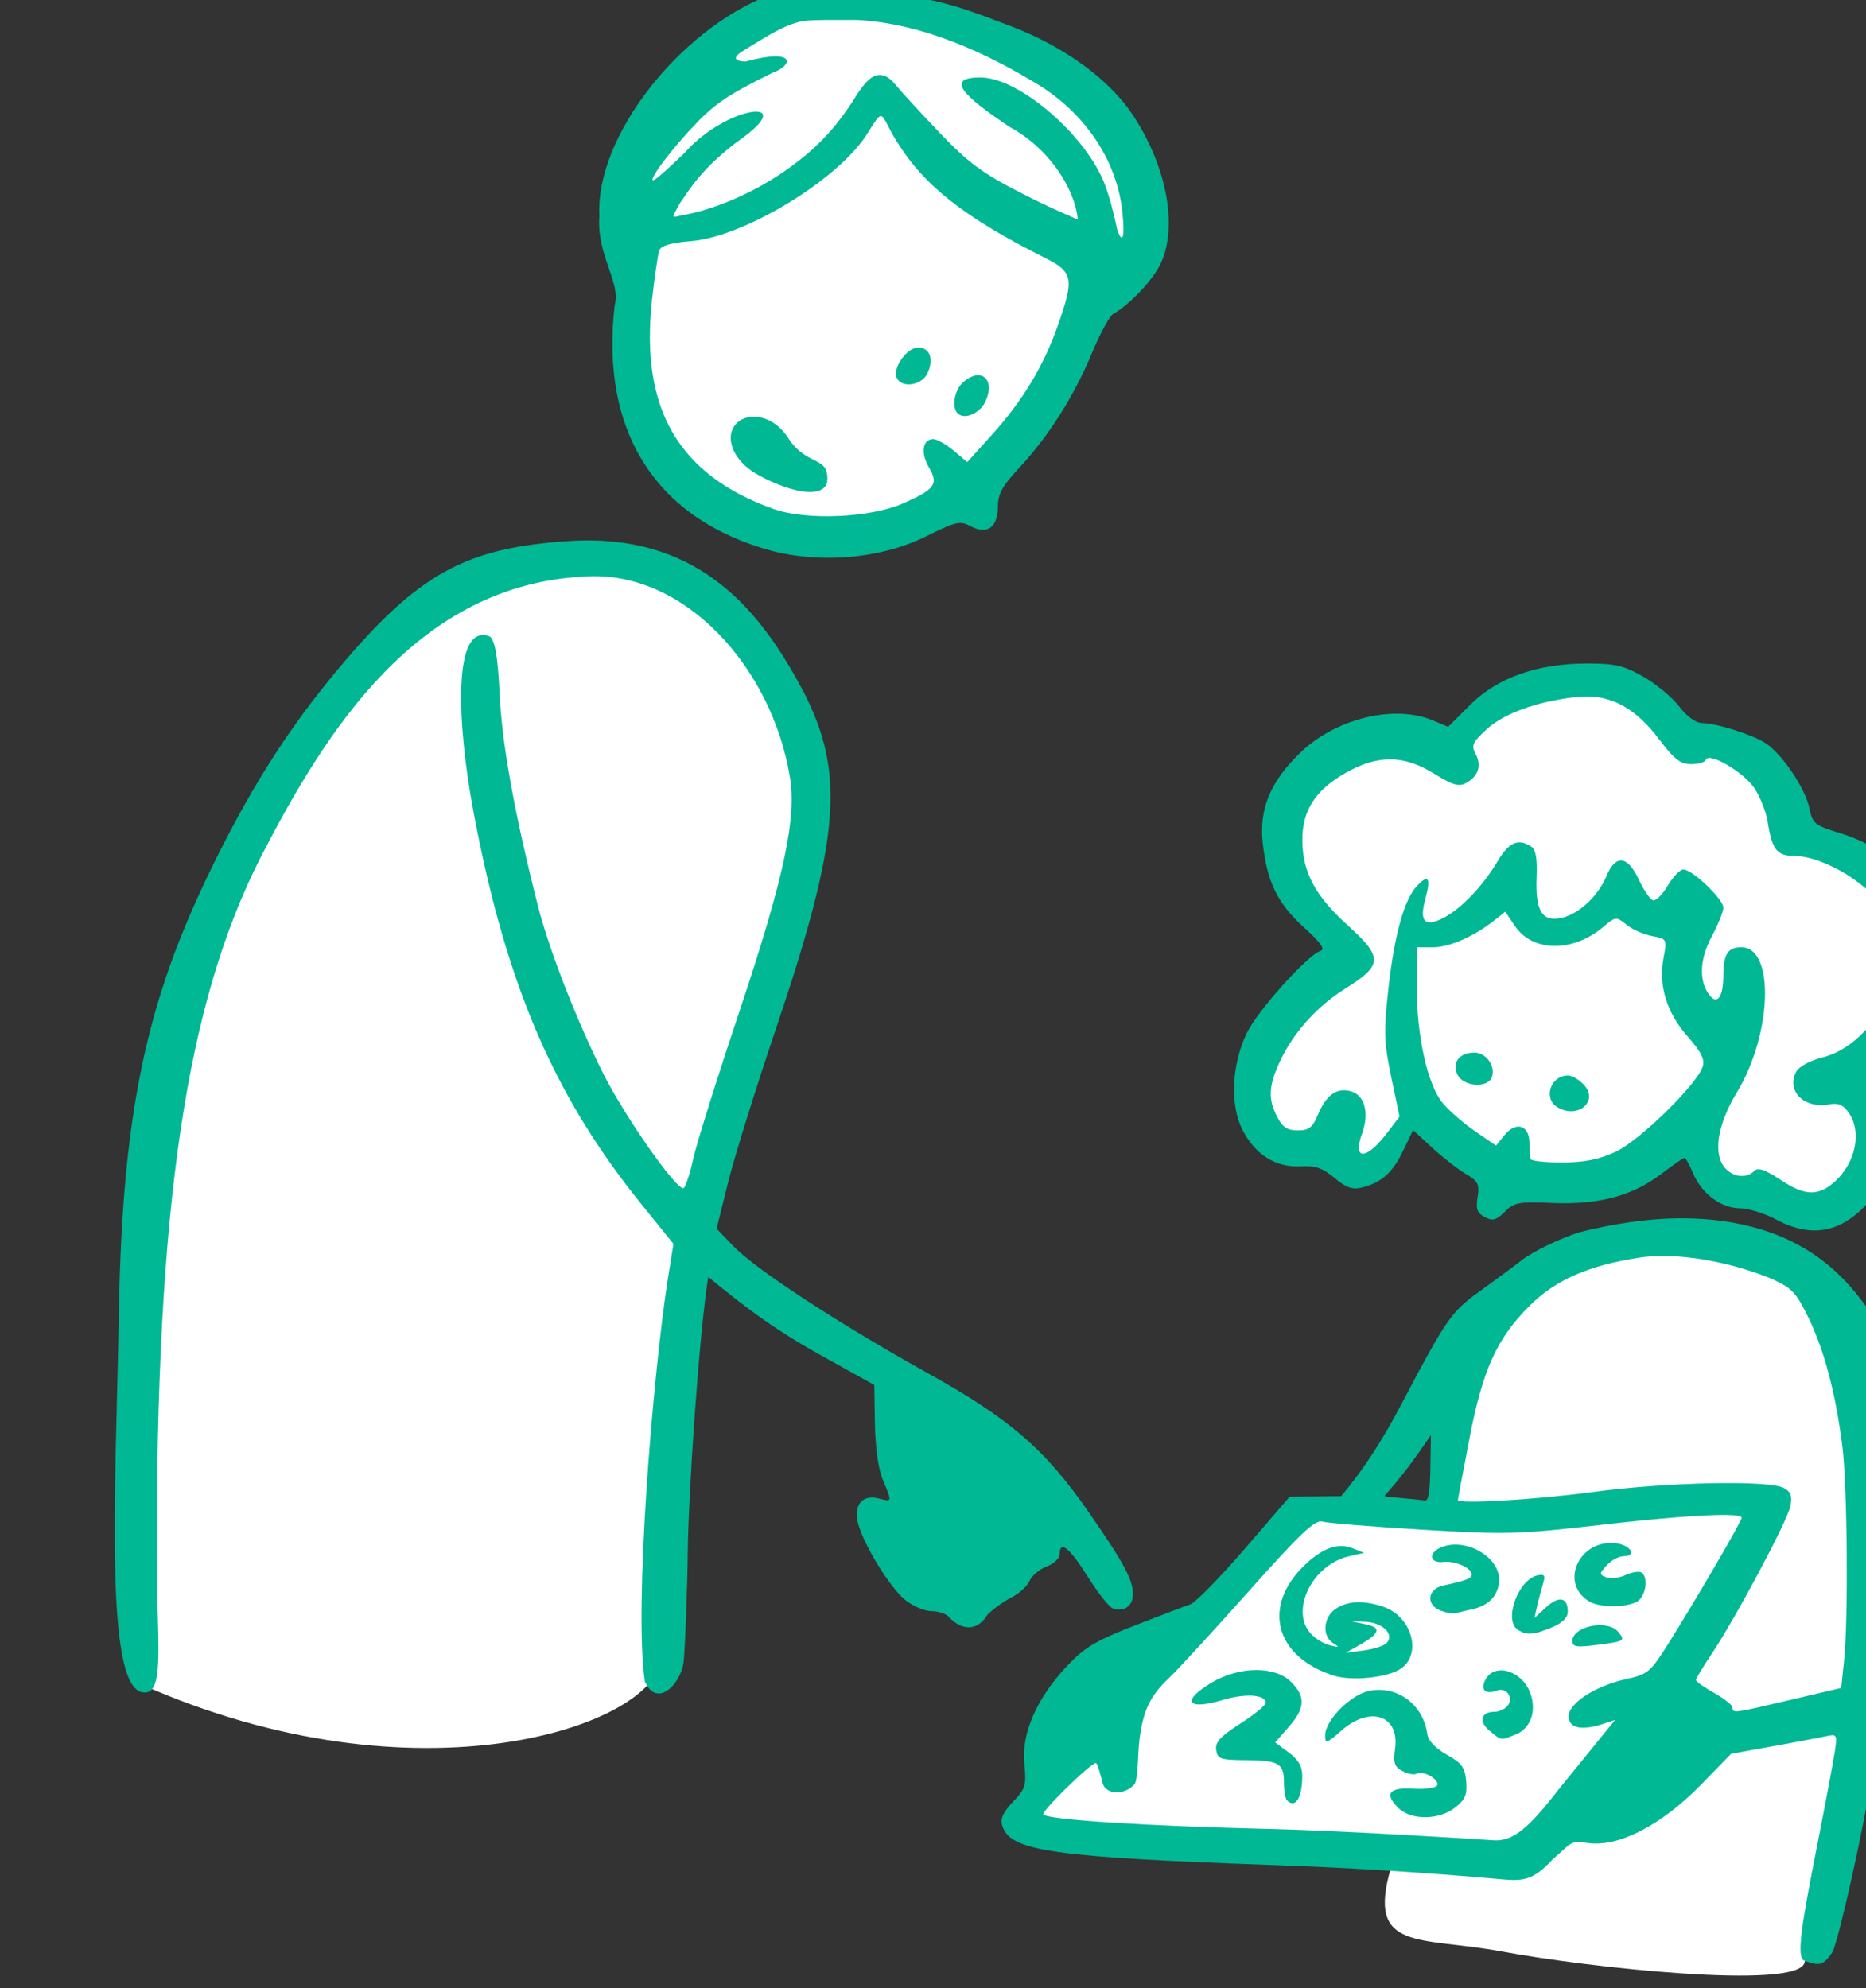 <?xml version="1.0" ?><svg height="187.937mm" viewBox="0 0 176.402 187.937" width="176.402mm" xmlns="http://www.w3.org/2000/svg">
    <rect x="0" y="0" width="176.402" height="187.937" fill="#333333" stroke="none"/>
    <path color="#000" d="m 29610.012,-1158.324 c -20.229,0.037 -50.182,8.457 -69.727,35.217 -24.056,32.935 -6.955,58.176 -6.955,58.176 -14.899,21.654 1.026,65.048 24.967,86.389 23.941,21.341 75.7,8.722 96.562,-6.668 20.863,-15.39 37.964,-60.023 46.286,-69.154 8.323,-9.131 22.23,-27.599 4.218,-56.635 -18.013,-29.036 -65.096,-42.067 -83.148,-46.133 -3.385,-0.762 -7.535,-1.2 -12.203,-1.191 z m -94.647,197.385 c -57.158,-0.608 -106.172,75.758 -133.801,129.014 -32.15,61.971 -30.097,192.787 -25.878,273.533 99.412,44.221 183.432,14.672 185.599,-8.516 2.166,-23.188 -5.929,-12.62 -0.228,-64.844 5.7,-52.224 30.21,-155.029 41.382,-183.654 11.173,-28.625 30.783,-105.473 -38.418,-138.613 -9.731,-4.66 -19.303,-6.82 -28.656,-6.92 z m 353.713,44.014 c -0.457,-0.016 -0.899,-0.011 -1.324,0.014 -22.112,1.286 -38.357,17.733 -43.621,22.742 -5.265,5.009 -18.428,-9.104 -36.891,2.471 -18.464,11.574 -31.775,35.365 -17.297,53.572 14.477,18.207 15.756,20.271 15.756,20.271 0,0 -38.32,22.303 -33.469,42.643 4.851,20.339 7.297,26.566 20.233,25.855 12.936,-0.711 13.37,15.682 21.133,9.137 10.718,-9.036 16.568,-22.65 16.568,-22.65 11.958,7.412 38.318,30.998 63.174,24.467 24.857,-6.532 38.019,-20.508 38.019,-20.508 0,0 -3.235,16.313 9.588,22.811 12.823,6.498 31.4,15.195 40.764,6.43 9.363,-8.765 8.762,-37.532 6.693,-44.334 -2.068,-6.802 19.629,-13.909 18.877,-40.238 -0.752,-26.33 -21.623,-42.102 -38.582,-46.332 -16.96,-4.23 -2.202,-20.362 -19.5,-28.416 -16.757,-7.803 -45.95,-27.433 -60.121,-27.934 z m 29.549,202.393 c -2.873,-0.012 -5.788,0.136 -8.738,0.453 -31.466,3.386 -49.821,18.159 -59.284,42.168 -9.462,24.009 -8.89,52.943 -8.89,52.943 l -52.43,-2.635 -100.795,112.109 c 45.26,18.058 136.078,7.384 133.342,16.721 -8.83,30.132 10.305,24.319 39.947,29.859 29.641,5.54 105.225,13.851 107.619,3.898 2.394,-9.952 8.096,-20.418 14.594,-55.918 6.498,-35.5 12.558,-144.042 -1.254,-165.289 -12.517,-19.255 -36.336,-34.198 -64.111,-34.311 z" fill="#FFFFFF" overflow="visible" paint-order="fill markers stroke" transform="translate(-73.536,-173.597) matrix(0.265,0,0,0.265,-6814.378,1126.759) translate(-3313.529,-2437.82)"/>
    <path d="m 29600.949,-1164.678 c -7.151,0.094 -14.197,1.417 -20.64,3.824 -32.172,12.331 -62.353,50.578 -60.832,78.84 -1.11,14.015 7.8,23.746 5.453,31.861 -5.24,45.258 14.841,76.526 56.324,87.699 17.822,4.487 39.44,2.807 56.344,-6.047 9.257,-4.513 10.66,-4.784 14.394,-2.785 5.828,3.119 9.643,0.348 9.643,-7.008 0,-4.549 1.565,-7.385 7.724,-13.984 10.364,-11.106 19.484,-25.511 25.813,-40.783 2.874,-6.933 6.284,-13.218 7.58,-13.967 6.212,-3.594 14.393,-12.326 17.072,-18.221 6.064,-13.35 1.919,-34.817 -10.236,-53.02 -8.319,-12.46 -24.188,-24.03 -42.799,-31.207 -13.8,-5.22 -26.18,-10.428 -44.574,-11.658 -6.86,-2.504 -14.115,-3.639 -21.266,-3.545 z m 0.485,12.771 c 3.937,-0.021 8.07,0.024 10.355,0.016 23.191,1.369 45.829,11.683 65.26,23.705 16.534,10.623 27.176,27.109 29.019,44.957 0.91,8.823 0.154,11.506 -1.804,6.402 -1.176,-5.679 -2.669,-11.536 -4.397,-16.191 -6.583,-17.599 -30.579,-38.327 -44.408,-38.361 -12.65,-0.031 -6.72,6.266 10.582,17.773 13.423,7.25 23.013,21.433 24.119,32.924 -8.501,-3.759 -11.868,-5.19 -20.773,-9.764 -13.264,-6.814 -18.377,-10.603 -28.301,-20.982 -6.659,-6.967 -13.757,-14.679 -15.774,-17.135 -7.693,-9.672 -12.735,1.873 -16.904,7.856 -6.13,8.866 -11.939,14.817 -20.709,21.223 -13.465,9.833 -28.165,15.189 -36.582,16.828 -6.51,1.267 -6.186,2.288 -2.888,-3.93 3.311,-4.523 7.625,-12.794 23.005,-23.744 18.76,-14.084 -6.665,-10.848 -21.324,5.826 -10.703,10.219 -13.056,11.881 -10.613,7.531 1.724,-3.071 7.492,-10.285 12.818,-16.033 8.197,-8.847 12.638,-11.91 28.934,-19.945 8.038,-2.89 8.361,-8.992 -9.342,-4.125 -3.092,0 -5.685,-0.95 -0.773,-3.928 8.413,-5.1 14.456,-9.247 21.32,-10.516 1.501,-0.278 5.242,-0.365 9.18,-0.387 z m 18.378,34.303 c 1.286,-0.149 2.115,3.154 5.627,8.848 9.864,15.978 24.094,27.184 52.934,41.688 10.189,5.125 10.597,7.304 4.555,24.42 -5.048,14.305 -12.501,26.61 -23.489,38.785 l -8.724,9.666 -4.871,-4.1 c -2.679,-2.255 -5.939,-4.098 -7.246,-4.098 -3.848,0 -4.611,4.898 -1.567,10.055 3.543,5.996 2.193,7.865 -9.332,12.918 -11.711,5.135 -34.475,6.093 -46.099,1.941 -33.961,-12.13 -47.674,-35.786 -43.329,-74.754 0.929,-8.334 2.105,-16.232 2.61,-17.549 0.622,-1.622 4.276,-2.664 11.328,-3.231 18.595,-1.493 51.455,-21.262 62.299,-37.48 3.028,-4.79 4.305,-6.994 5.304,-7.109 z m 13.336,82.551 c -3.889,0 -9.016,7.09 -7.669,10.601 1.556,4.052 9.023,3.03 11.095,-1.518 2.306,-5.063 0.791,-9.084 -3.426,-9.084 z m 21.456,9.881 c -1.565,-0.01 -3.481,0.796 -5.497,2.619 -2.988,2.705 -4.006,8.796 -1.828,10.973 2.362,2.364 7.859,0.067 9.86,-4.123 2.645,-5.536 0.906,-9.456 -2.535,-9.469 z m -80.069,14.762 c -2.508,0.01 -4.776,0.902 -6.334,2.625 -4.155,4.594 -1.245,12.875 7.361,17.844 12.466,7.105 27.958,10.257 24.872,-1.068 -1.188,-4.36 -8.192,-3.312 -13.534,-11.699 -3.339,-5.242 -8.185,-7.71 -12.365,-7.701 z m -57.461,44.152 c -2.771,-0.048 -5.636,0.022 -8.603,0.221 -36.279,2.426 -53.433,11.133 -82.569,46.104 -16.7,20.045 -29.531,39.953 -42.621,66.133 -23.806,47.612 -33.95,86.383 -35.226,163.334 -1.035,62.411 -5.797,138.611 10.207,135.004 5.952,-1.341 3.358,-20.739 3.308,-46.131 -0.257,-126.344 10.225,-199.22 37.358,-252.207 23.062,-44.579 55.433,-96.651 115.273,-99.584 35.509,-2.443 66.756,32.325 73.221,71.428 2.338,14.144 -1.411,34.156 -17.983,83.676 -7.964,23.8 -15.403,47.529 -16.533,52.734 -1.127,5.205 -2.638,9.829 -3.359,10.275 -2.178,1.346 -20.838,-25.202 -28.658,-40.773 -9.439,-18.794 -19.376,-44.272 -23.317,-59.793 -8.228,-32.409 -12.791,-57.488 -13.638,-74.955 -0.669,-13.777 -1.568,-19.283 -3.454,-21.17 -13.514,-5.455 -11.834,30.992 -5.861,62.787 11.742,62.506 29.276,101.795 59.887,139.707 l 11.392,14.111 -2.187,13.648 c -5.334,35.536 -11.889,115.494 -8.027,142.445 4.303,9.528 12.518,1.165 13.773,-6.439 0.563,-3.402 1.519,-30.935 1.539,-39.018 0.171,-20.923 4.017,-78.125 7.309,-98.852 14.171,11.652 24.62,19.464 42.841,29.422 l 16.399,9.121 0.223,13.809 c 0.137,8.543 1.227,16.217 2.859,20.119 3.353,8.024 3.411,7.799 -1.701,6.516 -5.836,-1.465 -8.968,2.668 -7.059,9.322 2.234,7.784 11.146,22.229 16.488,26.725 2.732,2.298 7.007,4.168 9.526,4.168 2.517,0 5.63,0.997 6.607,2.449 4.153,4.191 9.694,5.074 13.469,-1.223 2.021,-2.02 5.876,-4.775 8.57,-6.123 2.697,-1.348 5.578,-3.991 6.405,-5.873 0.826,-1.882 3.584,-4.205 6.123,-5.164 2.542,-0.959 4.621,-2.911 4.621,-4.336 0,-5.165 3.519,-2.379 9.953,7.885 3.613,5.762 7.627,10.882 8.922,11.379 3.94,1.512 7.252,-0.755 7.252,-4.965 0,-5.252 -3.103,-11.03 -15.649,-29.152 -15.643,-22.593 -28.222,-33.465 -57.601,-49.787 -31.315,-17.398 -61.244,-36.943 -69.176,-45.174 l -6.078,-6.309 4.031,-16.307 c 2.219,-8.969 9.876,-33.574 17.016,-54.68 22.987,-67.949 24.932,-91.37 10.006,-120.439 -13.681,-25.824 -33.712,-53.345 -75.278,-54.068 z m 354.969,43.891 c -17.846,-0.023 -32.181,5.017 -41.916,14.738 l -7.863,7.852 -5.557,-2.322 c -13.808,-5.77 -34.697,-0.607 -47.367,11.707 -10.48,10.186 -14.493,19.841 -13.238,31.85 1.451,13.885 5.292,21.8 14.71,30.312 5.962,5.382 7.68,7.804 5.942,8.342 -4.551,1.408 -22.413,21.282 -26.268,29.229 -5.481,11.3 -6.143,25.712 -1.597,34.625 4.52,8.86 11.892,13.486 20.722,13.006 5.299,-0.288 7.88,0.595 12.096,4.145 4.057,3.413 6.392,4.257 9.594,3.471 7.102,-1.744 11.04,-5.204 14.83,-13.029 l 3.623,-7.484 6.797,6.266 c 3.739,3.446 9.107,7.629 11.929,9.297 4.477,2.646 5.026,3.707 4.276,8.324 -0.685,4.218 -0.166,5.662 2.556,7.119 2.833,1.517 4.051,1.195 7.129,-1.883 3.368,-3.366 4.947,-3.659 17.034,-3.145 16.491,0.703 28.54,-2.517 38.839,-10.379 4.107,-3.135 7.818,-5.701 8.248,-5.701 0.431,0 1.804,2.449 3.055,5.441 3.044,7.289 10.016,12.521 16.682,12.521 2.975,0 8.865,1.837 13.086,4.082 12.711,6.757 23.27,4.66 33.138,-6.578 10.634,-12.11 12.54,-22.916 6.237,-35.367 l -3.744,-7.391 6.791,-7.498 c 16.617,-18.356 20.158,-44.245 8.433,-61.645 -5.53,-8.206 -16.47,-15.791 -27.795,-19.268 -9.524,-2.924 -10.163,-3.441 -11.353,-9.164 -1.441,-6.942 -9.715,-19.214 -15.51,-23.012 -4.67,-3.06 -17.746,-7.205 -22.807,-7.23 -2.187,-0.011 -5.333,-2.305 -8.052,-5.871 -2.456,-3.219 -8.19,-7.988 -12.741,-10.598 -7.003,-4.018 -10.063,-4.74 -19.939,-4.762 z m -0.1,11.756 c 9.751,0.128 17.805,4.977 25.561,15.252 5.413,7.169 7.638,8.9 11.43,8.9 2.591,0 4.955,-0.703 5.254,-1.562 1.016,-2.917 13.59,4.445 17.353,10.16 2.058,3.127 4.18,8.534 4.717,12.016 1.497,9.722 3.252,12.04 9.148,12.08 11.33,0.077 28.572,10.889 33.842,21.223 9.093,17.821 -3.933,45.785 -23.635,50.746 -4.293,1.081 -8.229,3.229 -9.183,5.012 -3.691,6.899 2.9,13.376 11.867,11.662 3.114,-0.596 4.895,0.178 6.855,2.977 4.742,6.769 2.515,17.848 -4.937,24.566 -5.829,5.254 -10.646,5.146 -19.063,-0.43 -5.861,-3.882 -8.32,-4.729 -9.705,-3.344 -2.616,2.617 -7.051,2.303 -10.066,-0.711 -4.776,-4.777 -3.259,-15.554 3.838,-27.236 12.632,-20.791 13.634,-51.842 1.674,-51.842 -4.922,0 -6.429,2.414 -6.469,10.34 -0.04,7.13 -2.074,10.183 -4.692,7.029 -4.077,-4.915 -3.882,-12.926 0.514,-21.129 2.313,-4.313 4.201,-8.992 4.201,-10.395 0,-3.013 -11.097,-13.605 -14.254,-13.605 -1.201,0 -3.72,2.602 -5.597,5.783 -1.877,3.181 -4.239,5.54 -5.252,5.24 -1.01,-0.3 -3.289,-3.639 -5.063,-7.418 -4.046,-8.625 -8.269,-9.074 -11.545,-1.23 -3.009,7.199 -9.841,13.541 -16.058,14.906 -6.895,1.514 -9.334,-2.467 -8.86,-14.465 0.272,-6.914 -0.282,-9.958 -2.013,-11.053 -4.632,-2.931 -7.838,-1.488 -11.942,5.379 -5.315,8.896 -12.943,16.86 -19.295,20.145 -6.666,3.447 -8.675,1.324 -6.435,-6.793 2.066,-7.481 1.136,-8.968 -2.932,-4.688 -4.596,4.839 -8.105,17.399 -10.252,36.695 -1.717,15.451 -1.6,19.093 1.016,31.557 l 2.957,14.09 -4.459,5.846 c -7.416,9.722 -12.399,9.872 -8.926,0.268 2.721,-7.523 0.947,-13.927 -4.217,-15.223 -4.965,-1.246 -8.638,1.507 -11.658,8.73 -1.794,4.293 -3.145,5.307 -7.057,5.307 -3.702,0 -5.417,-1.129 -7.324,-4.818 -3.275,-6.334 -3.096,-10.833 0.768,-19.346 4.733,-10.429 13.296,-20.04 23.584,-26.461 13.326,-8.32 13.432,-11.102 0.875,-22.467 -11.7,-10.588 -16.2,-19.007 -16.25,-30.406 -0.05,-10.551 4.57,-17.8 15.242,-23.92 11.578,-6.641 20.899,-6.584 31.807,0.195 6.552,4.073 8.73,4.709 11.343,3.311 4.358,-2.332 5.631,-6.231 3.399,-10.404 -1.603,-2.995 -1.085,-4.144 3.949,-8.758 6.152,-5.638 17.748,-9.843 31.658,-11.479 1.467,-0.172 2.894,-0.251 4.287,-0.232 z m -29.298,76.775 3.414,5.068 c 6.311,9.364 20.619,9.548 31.486,0.404 4.517,-3.802 4.66,-3.815 8.353,-0.824 2.066,1.674 6.169,3.494 9.112,4.047 5.304,0.995 5.344,1.071 4.08,7.809 -1.852,9.872 1.095,19.465 8.603,27.994 4.838,5.496 6.185,8.195 5.373,10.756 -2.012,6.337 -22.449,26.344 -30.992,30.338 -6.009,2.809 -11.075,3.81 -19.185,3.832 -6.062,0.009 -11.131,-0.535 -11.243,-1.209 -0.121,-0.674 -0.295,-3.412 -0.408,-6.086 -0.24,-6.177 -4.867,-7.394 -8.949,-2.354 l -2.957,3.654 -7.426,-5.109 c -4.084,-2.809 -9.28,-7.316 -11.552,-10.016 -5.416,-6.436 -9.309,-23.856 -9.309,-41.646 v -13.965 h 5.777 c 5.856,0 14.641,-3.839 21.86,-9.557 z m -11.047,50.25 c -5.434,0 -8.206,3.778 -5.914,8.061 2.194,4.099 10.641,4.659 12.121,0.803 1.511,-3.939 -1.937,-8.863 -6.207,-8.863 z m 33.404,8.164 c -6.22,0 -8.945,8.245 -3.748,11.334 7.241,4.301 14.817,-2.073 9.478,-7.973 -1.675,-1.849 -4.253,-3.361 -5.73,-3.361 z m 41.209,50.943 c -12.308,-0.043 -24.86,1.905 -37.348,5.021 -7.266,2.436 -16.321,6.823 -20.125,9.748 -3.801,2.925 -11.015,8.262 -16.033,11.859 -7.657,5.49 -10.591,9.198 -18.25,23.062 -9.261,16.679 -15.5,31.602 -30.353,49.414 l -9.186,0.09 -9.186,0.09 -16.125,18.695 c -8.869,10.283 -17.594,19.17 -19.39,19.748 -1.796,0.579 -10.756,3.986 -19.91,7.57 -13.941,5.459 -17.871,7.827 -24.2,14.594 -10.73,11.473 -16.117,23.896 -15.025,34.668 0.776,7.684 0.426,8.859 -4.053,13.557 -3.606,3.776 -4.612,6.061 -3.808,8.592 2.883,9.084 17.833,11.195 99.654,14.078 35.924,1.266 66.599,3.969 73.783,4.553 11.175,0.908 14.653,2.284 23.014,-6.818 6.711,-5.672 5.608,-6.658 12.658,-5.691 10.831,1.484 26.098,-6.432 40.115,-20.799 l 10.774,-11.043 14.535,-2.619 c 7.996,-1.44 16.525,-3.048 18.955,-3.572 4.31,-0.931 4.393,-0.803 3.494,5.346 -0.507,3.465 -3.41,18.91 -6.455,34.32 -5.44,27.52 -7.325,39.252 -4.451,40.289 4.736,1.709 6.633,2.3 10.107,-3.133 2.477,-5.432 10.887,-43.218 14.192,-63.762 1.408,-8.75 2.916,-16.486 3.351,-17.189 0.434,-0.704 4.21,-2.792 8.389,-4.641 20.499,-9.068 26.846,-20.226 27.863,-48.984 1.044,-29.501 -5.276,-47.686 -26.049,-74.938 -5.701,-7.478 -13.671,-17.929 -17.712,-23.227 -9.374,-12.287 -20.619,-20.229 -35.088,-24.781 -9.138,-2.826 -18.564,-4.065 -28.137,-4.098 z m -7.75,13.432 c 12.128,-0.076 26.842,3.059 39.195,8.162 7.312,3.3 8.785,4.871 13.276,14.166 5.568,11.525 9.588,26.845 11.957,45.562 1.769,13.993 2.155,61.626 0.617,76.328 l -1.031,9.859 -18.155,4.273 c -20.405,4.805 -20.607,4.833 -20.607,2.721 0,-0.841 -2.938,-3.18 -6.531,-5.199 -3.592,-2.019 -6.532,-4.097 -6.532,-4.617 0,-0.52 2.461,-4.611 5.469,-9.09 8.53,-12.7 27.17,-47.645 28.223,-52.906 0.739,-3.69 0.21,-5.133 -2.383,-6.521 -5.349,-2.862 -41.835,-2.076 -68.279,1.471 -20.711,2.778 -47.942,4.367 -47.942,2.799 0,-0.262 1.822,-9.954 4.047,-21.539 4.758,-24.765 9.704,-35.799 21.262,-47.436 9.381,-9.441 21.003,-14.579 39.492,-17.453 2.462,-0.375 5.123,-0.563 7.922,-0.58 z m 78.219,52.018 v 0 c 1.635,-0.012 11.193,16.115 15.427,26.162 3.835,9.095 4.27,12.198 4.27,30.535 0,17.161 -0.522,21.443 -3.266,26.896 v 0 c -1.796,3.567 -5.656,7.86 -8.575,9.539 l -5.306,3.055 -0.02,-36.482 c -0.02,-20.065 -0.76,-41.553 -1.656,-47.75 -0.904,-6.196 -1.345,-11.551 -0.994,-11.9 0.03,-0.035 0.08,-0.053 0.129,-0.055 z m -160.576,11.836 -0.163,10.4 c -0.151,9.648 -0.553,13.156 -2.041,12.947 -1.123,-0.157 -5.163,-0.566 -8.98,-0.91 -3.817,-0.344 -5.309,-0.374 -5.309,-0.758 5.804,-6.631 10.314,-12.427 16.493,-21.68 z m 105.398,28.514 c 3.567,0.05 5.478,0.378 5.478,0.996 0,1.205 -15.805,28.364 -25.666,44.105 -6.971,11.129 -7.627,11.691 -15.806,13.521 -11.361,2.542 -20.94,9.052 -20.268,13.775 0.545,3.826 5.09,4.555 12.631,2.025 l 3.963,-1.328 -20.498,25.229 c -11.463,14.938 -16.907,18.329 -23.479,17.686 -9.43,-0.638 -53.47,-3.388 -79.066,-3.996 -43.531,-1.035 -79.101,-3.265 -80.971,-5.162 -0.903,-0.916 16.883,-18.365 18.762,-18.365 0.649,0 1.972,5.409 2.441,7.205 1.082,4.133 7.851,4.378 11.311,0.408 1.37,-1.572 1.184,-11.061 1.799,-15.916 1.336,-10.557 3.797,-15.652 10.73,-22.197 2.854,-2.694 15.563,-16.518 28.237,-30.721 18.842,-21.111 23.657,-25.651 26.39,-24.875 1.839,0.522 17.808,1.816 35.487,2.875 29.972,1.796 34.277,1.68 63.685,-1.709 21.134,-2.435 36.992,-3.667 44.84,-3.557 z m -40.625,9.996 c -12.386,-0.459 -18.81,14.729 -8.172,20.928 l -0.01,-0.002 c 3.716,2.165 12.834,2.201 16.826,0.064 3.253,-1.742 4.366,-8.803 1.649,-10.482 -0.831,-0.513 -3.357,-0.092 -5.611,0.936 -2.256,1.028 -5.35,1.389 -6.877,0.803 -2.58,-0.994 -2.57,-1.282 0.158,-4.297 1.61,-1.778 4.342,-3.23 6.074,-3.23 4.874,0 2.429,-4.01 -2.82,-4.625 -0.412,-0.048 -0.818,-0.079 -1.217,-0.094 z m -55.684,0.576 c -1.724,-0.039 -3.433,0.216 -5.027,0.822 -5.193,1.974 -4.78,5.966 0.555,5.361 4.021,-0.456 9.918,2.183 9.918,4.438 0,1.459 -1.661,2.112 -10.207,4.014 -5.642,1.256 -6.165,6.952 -0.817,8.939 2.021,0.752 4.409,1.156 5.307,0.9 0.898,-0.256 3.603,-0.895 6.01,-1.42 6.006,-1.311 9.504,-5.217 9.504,-10.611 0,-6.585 -7.77,-12.275 -15.243,-12.443 z m -40.904,0.514 c -3.989,-0.052 -8.277,2.131 -12.99,6.59 -15.585,14.747 -10.978,32.837 10.094,39.621 6.347,2.043 19.032,0.785 23.841,-2.365 7.83,-5.13 4.201,-18.587 -5.972,-22.133 -7.05,-2.458 -13.002,-2.186 -17.246,0.787 -4.351,3.046 -4.771,9.644 -0.774,12.15 2.395,1.502 2.198,1.625 -1.224,0.756 -2.245,-0.57 -5.366,-2.524 -6.938,-4.342 -7.223,-8.352 0.909,-24.487 13.813,-27.404 l 5.373,-1.215 -4.082,-1.65 c -1.268,-0.512 -2.565,-0.778 -3.895,-0.795 z m 71.436,10.275 c -0.35,-0.04 -0.816,0.01 -1.411,0.127 -7.03,1.38 -12.438,16.159 -7.142,19.514 3.157,2 5.603,1.818 12.096,-0.895 3.775,-1.577 5.662,-3.451 5.662,-5.619 0,-5.12 -3.138,-5.763 -7.696,-1.576 l -4.181,3.846 0.908,-4.082 c 0.5,-2.245 1.439,-5.809 2.09,-7.92 0.722,-2.35 0.722,-3.276 -0.326,-3.395 z m -68.36,16.51 5.551,0.26 c 6.138,0.288 10.322,4.636 7.336,7.623 -0.954,0.955 -4.613,2.117 -8.129,2.582 l -6.391,0.846 4.901,-2.775 c 7.443,-4.218 7.984,-6.234 1.996,-7.459 z m 88.711,1.455 c -4.608,0.103 -9.513,2.362 -9.514,5.711 0,2.004 1.557,2.249 8.573,1.354 10.165,-1.297 10.461,-1.475 7.789,-4.693 -1.426,-1.718 -4.083,-2.433 -6.848,-2.371 z m -122.359,16.002 c -5.088,0.026 -10.694,1.482 -15.604,4.359 -11.227,6.58 -9.131,10.202 3.66,6.328 8.115,-2.457 15.385,-1.984 15.385,1.002 0,0.892 -4.086,4.237 -9.08,7.432 -7.079,4.529 -8.97,6.593 -8.574,9.369 0.455,3.199 1.505,3.568 10.318,3.629 12.048,0.084 13.867,1.122 13.867,7.92 0,2.939 0.49,5.833 1.088,6.434 3.016,3.017 5.444,-0.902 5.444,-8.793 0,-3.334 -1.418,-5.765 -4.838,-8.293 l -4.838,-3.576 4.838,-5.51 c 5.887,-6.705 6.1,-10.817 0.83,-16.086 -2.839,-2.838 -7.409,-4.241 -12.496,-4.215 z m 87.658,0.104 c -2.374,-0.066 -4.542,0.949 -5.785,3.271 -1.958,3.66 -0.05,5.522 4.047,3.949 3.465,-1.33 6.165,2.598 3.769,5.484 -0.957,1.153 -3.073,2.096 -4.707,2.096 -4.803,0 -5.637,3.533 -1.607,6.797 4.349,3.523 3.67,3.416 8.982,1.396 5.517,-2.099 7.825,-8.192 5.557,-14.697 -1.77,-5.074 -6.299,-8.187 -10.256,-8.297 z m -43.404,6.969 c -1.207,-0.028 -2.44,0.071 -3.688,0.305 -6.655,1.249 -15.898,10.502 -15.898,15.918 0,3.097 0.479,2.956 5.771,-1.689 10.227,-8.98 20.763,-5.52 19.178,6.301 -0.701,5.222 -0.26,6.584 2.65,8.141 1.92,1.028 4.199,1.435 5.061,0.902 2.211,-1.368 8.462,2.276 7.254,4.23 -0.55,0.89 -4.352,1.404 -8.447,1.143 -8.618,-0.55 -10.466,1.749 -5.444,6.771 4.547,4.546 14.548,4.503 20.381,-0.086 3.561,-2.8 4.298,-4.567 3.897,-9.348 -0.417,-4.941 -1.536,-6.476 -6.911,-9.48 -4.097,-2.292 -6.602,-4.957 -6.941,-7.389 -1.279,-9.148 -8.414,-15.522 -16.863,-15.719 z" fill="#00B894" transform="translate(-73.536,-173.597) matrix(0.265,0,0,0.265,-6814.378,1126.759) translate(-3313.529,-2437.82)"/>
</svg>